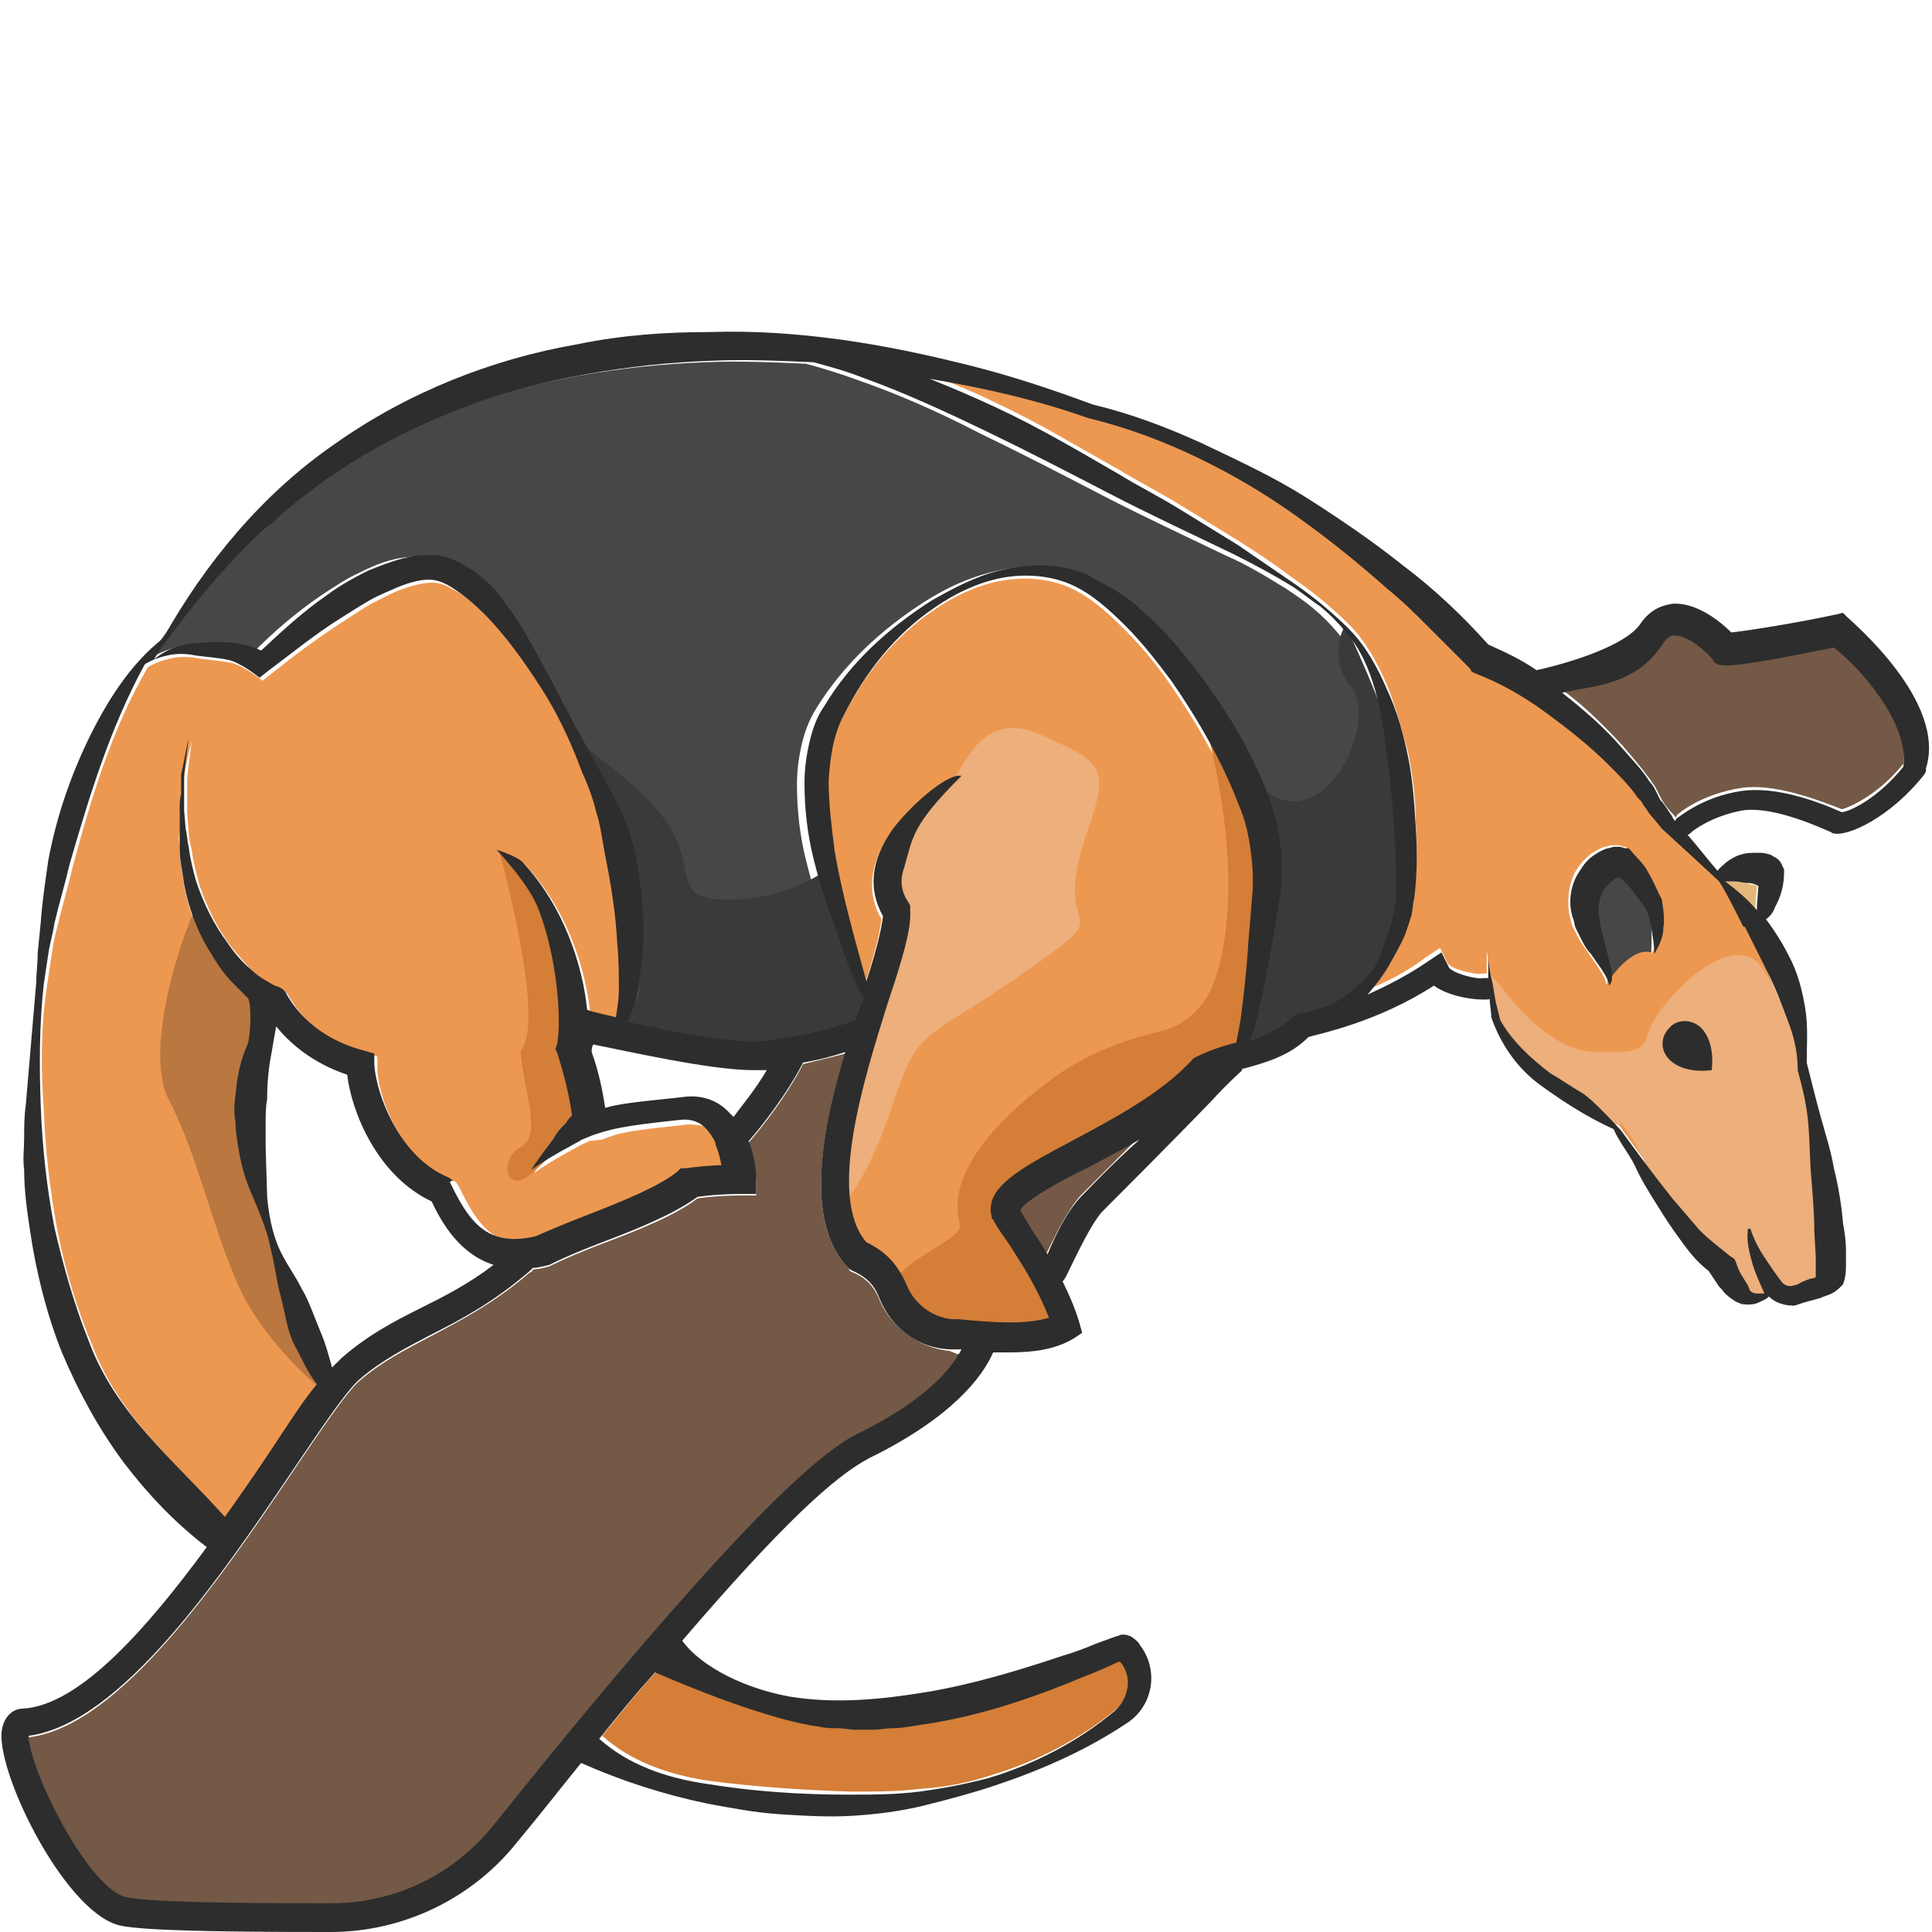 <?xml version="1.0" encoding="utf-8"?>
<!-- Generator: Adobe Illustrator 23.0.0, SVG Export Plug-In . SVG Version: 6.00 Build 0)  -->
<svg version="1.1" id="Layer_1" xmlns="http://www.w3.org/2000/svg" xmlns:xlink="http://www.w3.org/1999/xlink" x="0px" y="0px"
	 viewBox="0 0 128 128" 
width="128" height="128"
style="enable-background:new 0 0 128 128;" xml:space="preserve">
<style type="text/css">
	.st0{fill:#735946;}
	.st1{fill:#ED9851;}
	.st2{fill:#D47E37;}
	.st3{fill:#EDAF7B;}
	.st4{fill:#BA7740;}
	.st5{fill:#474747;}
	.st6{fill:#3A3A3A;}
	.st7{fill:#E5B77A;}
	.st8{fill:#2D2D2D;}
</style>
<g>
	<path class="st0" d="M62.9,89.5c-2-0.2-3.8-1.5-4.6-3.3c-0.3-0.8-0.8-1.5-1.8-1.9l-0.2-0.1L56.2,84c-2.9-3-1.8-8.9-0.2-14.2
		c-0.7,0.2-1.6,0.4-2.8,0.7c0,0,0,0,0,0c-1,2-2.8,4.3-3.6,5.2c0.4,1.3,0.5,2.4,0.5,2.5l0,1l-1,0c0,0-1.6,0-2.9,0.2
		c-1.4,1.1-3.9,2.1-6.3,3c-1.3,0.5-2.5,1-3.3,1.4l-0.2,0.1c-0.4,0.1-0.7,0.2-1.1,0.2c0,0.1-0.1,0.2-0.2,0.2c-2.3,2-4.6,3.2-6.5,4.2
		c-1.7,0.9-3.3,1.7-4.8,3c-0.9,0.8-2.5,3.2-4.4,6c-4.8,7.1-11.5,16.9-17.5,17.6c0,1,1,3.9,2.9,7c1.6,2.6,2.9,3.6,3.6,3.7
		c1.5,0.2,6.3,0.4,13.5,0.4c4.3,0,8.3-1.9,10.9-5.3c8.3-10.5,19.3-23.6,24-25.8c4.3-2.1,6.2-4.2,7-5.4c-0.1,0-0.3,0-0.4,0L62.9,89.5
		z"/>
	<path class="st0" d="M67.5,80.2c0.3,0.5,0.6,1,0.9,1.5c0.3,0.4,0.6,0.9,0.9,1.4c0.6-1.2,1.4-2.9,2.3-3.9c0.5-0.5,2-2,3.7-3.7
		c-1.2,0.7-2.4,1.3-3.5,1.9C70.2,78.2,67.7,79.6,67.5,80.2z"/>
	<path class="st1" d="M82.9,59.1c0-0.4,0-0.8,0-1.1c0-1.5-0.3-3-0.9-4.4c-1.1-2.9-2.7-5.7-4.5-8.3c-0.9-1.3-1.9-2.5-3-3.6
		c-1.1-1.1-2.3-2.2-3.7-2.8c-1.4-0.6-3-0.7-4.6-0.4c-1.5,0.3-3,1-4.3,1.9c-2.7,1.8-4.7,4.4-6.1,7.2c-0.7,1.3-0.9,2.8-1,4.3
		c0,1.5,0.1,3.1,0.4,4.7c0.5,2.9,1.2,5.7,2.1,8.6c0.6-1.8,1-3.4,1.1-4.3c-1-1.7-0.8-3.7,0.6-5.7c0.9-1.4,3.5-3.8,4.6-3.6
		c-3.2,3.3-3.1,4-3.8,6.1c-0.3,0.9-0.2,1.6,0.3,2.3l0.1,0.2l0,0.3c0,1.3-0.6,3.4-1.5,6.2c-1.6,5.1-4.1,12.8-1.4,15.8
		c1.6,0.8,2.3,1.9,2.7,2.9c0.5,1.2,1.7,2.1,3,2.2l0.4,0c2.1,0.2,4.4,0.4,6-0.1c-0.7-2-1.7-3.5-2.6-4.8c-0.4-0.6-0.7-1.1-1.1-1.7
		l-0.1-0.1l0-0.1c-0.5-2,2-3.2,5.3-5c2.7-1.4,6-3.2,8-5.4l0.1-0.1l0.2-0.1c0.8-0.4,1.7-0.6,2.5-0.9c0,0,0.1,0,0.1,0
		c0.1-0.5,0.2-1.1,0.3-1.6c0.2-1.6,0.3-3.2,0.5-4.8l0.2-2.4L82.9,59.1z"/>
	<path class="st1" d="M17.8,96.4c1.5-2.1,2.2-3.4,3.2-4.6c-0.6-0.7-1.1-1.8-1.5-2.6c-0.6-1-0.6-2.1-0.9-3.2
		c-0.3-1.1-0.4-2.2-0.7-3.3c-0.3-1.1-0.7-2.1-1.1-3.2c-0.4-1-0.8-2.1-1-3.3c-0.1-0.6-0.2-1.2-0.2-1.8c0-0.6,0-1.2,0-1.7
		c0.1-1.2,0.4-2.3,0.8-3.4c0.2-0.5,0.4-2.8,0-3.1c-0.3-0.3-0.6-0.6-0.9-0.9c-0.6-0.6-1.1-1.3-1.5-2c-0.9-1.4-1.5-3-1.8-4.6
		c-0.1-0.8-0.3-1.6-0.3-2.4c0-0.4-0.1-0.8,0-1.2l0-1.2c0-0.4,0.1-0.8,0.1-1.2l0.2-1.2c0.1-0.8,0.3-1.6,0.5-2.4
		c-0.1,0.8-0.2,1.6-0.3,2.4l0,1.2c0,0.4,0,0.8,0,1.2l0.1,1.2c0,0.4,0.1,0.8,0.2,1.2c0.1,0.8,0.3,1.5,0.5,2.3
		c0.5,1.5,1.2,2.9,2.1,4.1c0.5,0.6,1,1.2,1.5,1.7c0.3,0.2,0.6,0.5,0.9,0.7c0.2,0.2,0.5,0.3,0.7,0.4c0.3,0,0.6,0.2,0.8,0.6
		c0.1,0.1,1.3,2.7,5.1,3.7l0.7,0.2l0,0.7c0,2,1.6,6.2,4.9,7.5l0.3,0.1l0.2,0.3c1.2,2.5,2.4,4.4,5.7,3.6c0.9-0.5,2.1-0.9,3.4-1.4
		c2.2-0.9,4.8-1.9,6-2.9l0.2-0.2l0.3,0c0.8-0.1,1.7-0.2,2.4-0.2c-0.1-0.4-0.2-0.9-0.4-1.4c0,0,0,0,0-0.1c-0.2-0.4-0.4-0.7-0.7-1
		c-0.4-0.4-1-0.5-1.7-0.5c-3.8,0.4-4.5,0.5-5.7,1l0,0c0,0,0,0,0,0L39,75.6c-0.1,0.1-0.2,0.1-0.4,0.2c-0.4,0.2-0.7,0.4-1.1,0.6
		c-0.7,0.4-1.4,0.8-2.1,1.3c0.4-0.7,0.9-1.4,1.5-2.1c0.3-0.3,0.5-0.7,0.8-1c0.1-0.2,0.3-0.3,0.4-0.5c0,0,0,0,0,0
		c-0.2-1.5-0.4-2.6-1-4.2l-0.1-0.2l0.1-0.3c0.3-1.3,0.1-5.5-1.2-8.9c-0.7-1.7-2.8-4-2.8-4s1.3,0.4,1.7,0.8c2.8,3,4,6.9,4.3,9.8
		c0.5,0.1,1.2,0.3,1.9,0.5c0.1-0.6,0.2-1.2,0.2-1.8c0-1,0-2-0.1-3c-0.1-2-0.4-4-0.8-5.9c-0.2-1-0.4-1.9-0.6-2.9
		c-0.2-0.9-0.6-1.9-1-2.8c-0.7-1.9-1.6-3.7-2.7-5.5c-1.1-1.7-2.3-3.4-3.7-4.8c-0.7-0.7-1.4-1.4-2.2-1.8c-0.8-0.5-1.4-0.6-2.3-0.4
		c-0.9,0.2-1.7,0.5-2.6,1c-0.9,0.4-1.7,1-2.5,1.5c-1.7,1.1-3.3,2.3-4.8,3.5l-0.5,0.4l-0.4-0.3c-0.4-0.3-0.9-0.6-1.4-0.8
		c-0.5-0.2-2.1-0.3-2.6-0.4c-0.5-0.1-1.1-0.1-1.6,0c-0.5,0.1-1.1,0.3-1.6,0.6c0,0,0,0,0,0c-2.4,4.1-3.8,8.8-5,13.3
		c-0.3,1.3-0.7,2.6-1,3.9c-0.2,0.7-0.3,1.3-0.4,2c-0.1,0.7-0.2,1.3-0.3,2c-0.4,2.7-0.4,5.4-0.2,8.1c0.1,2.7,0.4,5.3,0.9,8
		c0.5,2.6,1.3,5.2,2.3,7.6c1.8,4.8,5.5,7.7,9,11.7C16.4,98.6,16.6,98.2,17.8,96.4z"/>
	<path class="st2" d="M79.6,47c2.8,10.1,1.7,16,0.7,18.4c-0.6,1.4-1.8,2.5-3.3,2.9c-2.2,0.5-4.8,1.4-6.9,2.9c-3,2.1-7.6,6.2-6.5,9.9
		c0.4,1.1-5.3,2.8-4.1,4.5c1.2,1.7,1.8,2.9,5.1,3.2c3.4,0.3,6.5-0.8,6.2-0.9c-0.3-0.1-2.3-6.2-4.1-7.6c0.5-1.4,0.2-1.7,3.2-2.8
		s9.2-4.7,10.4-5.8c1.2-1.1,2.7-2.4,2.4-2.4s0.8-6.5,0.9-7.1C84,50.7,79.6,47,79.6,47z"/>
	<path class="st3" d="M63.1,51.7c0.6-0.4,1.8-4.9,5.9-3c4,1.8,4.6,2,3,6.5c-2.6,7.5,2.7,4.5-4.1,9.2c-6.8,4.8-7,3.4-8.8,8.9
		c-1.8,5.5-3.8,7.2-3.7,6.7c0.1-0.5,0.6-7.7,1.5-9.9c0.9-2.2,3-6.9,2.7-8.5s-2.2-2.2-0.9-3.9c1.2-1.7,2.5-4.3,3.1-4.6
		C62.2,52.8,63.1,51.7,63.1,51.7z"/>
	<path class="st4" d="M13,60.2c-0.4,0.3-3.7,9.1-1.8,12.7c1.9,3.6,3,8.9,4.7,12.5c1.7,3.6,5.1,6.4,5.1,6.4s-0.3-3-1.7-6.4
		s-2.7-6.4-2.6-9c0.2-2.6,0.7-9.7,0.7-10C17.5,65.9,13,60.2,13,60.2z"/>
	<path class="st2" d="M39.9,115c1.9,1.7,4.4,2.6,7.2,3c3.1,0.4,6.2,0.6,9.3,0.7c1.6,0,3.1,0,4.7-0.2c1.6-0.1,3.1-0.4,4.6-0.9
		c3-0.9,5.9-2.4,8.3-4.4c0.5-0.4,0.8-1,0.9-1.6c0.1-0.6-0.1-1.2-0.5-1.7c0,0,0,0,0,0l-0.1,0l-1.1,0.5c-0.7,0.3-1.5,0.6-2.2,0.9
		c-3,1.2-6.1,2.2-9.3,2.7c-0.8,0.1-1.6,0.2-2.4,0.3c-0.4,0-0.8,0.1-1.2,0.1l-1.2,0c-0.4,0-0.8,0-1.2-0.1c-0.4,0-0.8,0-1.2-0.1
		c-0.8-0.1-1.6-0.3-2.4-0.5c-2.9-0.7-5.7-1.9-8.4-3.2C42,112.4,41.6,112.9,39.9,115z"/>
	<path class="st2" d="M33.1,56.5c0,0,3.1,11.1,1.4,13.1c0.1,2.5,1.5,5.6,0,6.4s-1,3.4,0.9,1.6c1.9-1.8,3.2-3.1,4.3-3.2
		c1.1-0.1-2.1-1.2-2.1-3.6s2.2-4.4,0.4-7c-1.8-2.6-1.6-3.9-2.7-5.1S33.1,56.5,33.1,56.5z"/>
	<path class="st0" d="M121.5,42.7c-7.4,1.5-7.6,1.3-8,0.9l0-0.1c-1.2-1.2-2.1-1.6-2.6-1.6c-0.2,0-0.4,0.1-0.7,0.5
		c-1.5,2.4-3.9,2.8-5.8,3.1c-0.3,0.1-0.6,0.1-0.9,0.2c1.5,1.1,2.8,2.4,4,3.7c0.6,0.7,1.2,1.4,1.8,2.2c0.1,0.2,0.3,0.4,0.4,0.6
		c0.1,0.2,0.2,0.4,0.3,0.6c0.2,0.4,0.5,0.8,0.8,1.1c0.1,0.1,0.2,0.2,0.2,0.3c0-0.1,0.1-0.1,0.1-0.2c0.1-0.1,1.6-1.4,4.3-1.8
		c2.1-0.3,4.8,0.7,6.6,1.4c0,0,0.1,0,0.1,0c0.6-0.2,2.4-1,4-3C126.5,47.9,123.2,44.2,121.5,42.7z"/>
	<path class="st1" d="M110.1,54.5c-0.3-0.4-0.6-0.7-0.9-1.1c-0.1-0.2-0.3-0.4-0.4-0.6c-0.1-0.2-0.2-0.4-0.4-0.5
		c-0.6-0.7-1.2-1.4-1.8-2c-1.3-1.3-2.7-2.4-4.2-3.5c-1.5-1-3-2-4.7-2.6l-0.2-0.1L97.4,44c-0.9-0.9-1.8-1.8-2.7-2.7
		c-0.9-0.9-1.9-1.7-2.8-2.6c-1.9-1.7-3.9-3.3-6-4.8c-2.1-1.5-4.3-2.8-6.6-3.9c-2.3-1.1-4.7-2-7.2-2.6l0,0l0,0
		c-3.4-1.2-6.9-2-10.5-2.6c1.5,0.6,3,1.2,4.4,1.9c2.8,1.3,5.4,2.9,8.1,4.4c1.3,0.8,2.7,1.5,4,2.3c1.3,0.8,2.6,1.6,3.9,2.4
		c1.3,0.8,2.6,1.7,3.8,2.6c1.3,0.9,2.5,1.9,3.6,3c1.1,1.1,1.9,2.6,2.5,4c0.6,1.5,1,3,1.4,4.5c0.3,1.5,0.5,3.1,0.5,4.6
		c0.1,1.6,0.1,3.1-0.1,4.7c0,0.4-0.1,0.8-0.2,1.2c0,0.2-0.1,0.4-0.2,0.6L93,61.6c-0.3,0.7-0.6,1.5-1.1,2.1c-0.4,0.7-0.9,1.3-1.4,1.9
		c1.3-0.5,2.7-1.2,4-2.2l0.9-0.6l0.5,1c0.2,0.4,1.8,0.8,2.3,0.7c0.1,0,0.2,0,0.3,0c0-0.5,0-1,0-1.5c0.1,0.5,0.1,1,0.2,1.5
		c0.1,0.3,0.2,1.1,0.3,1.6c0.1,0.4,0.2,0.8,0.3,1.2c0.8,1.4,2,2.6,3.3,3.5c0.7,0.5,1.3,0.9,2.1,1.3c0.7,0.4,2.6,2.5,2.6,2.5
		c1.1,1.5,2.2,3.1,3.4,4.5c0.6,0.7,1.2,1.4,1.8,2.1c0.6,0.7,1.4,1.2,2,1.7l0.3,0.2l0.1,0.2c0.1,0.3,0.3,0.6,0.4,0.9l0.3,0.5
		c0.1,0.2,0.2,0.4,0.2,0.4c0.1,0.2,0.2,0.3,0.5,0.3c0.2,0,0.3,0,0.5,0c-0.3-0.7-0.6-1.3-0.8-2c-0.2-0.7-0.3-1.4-0.3-2.2
		c0-0.1,0.1-0.1,0.1-0.1c0,0,0.1,0,0.1,0.1c0.2,0.7,0.6,1.3,0.9,1.8c0.4,0.6,0.8,1.1,1.2,1.7c0.1,0.1,0.3,0.2,0.4,0.2
		c0.1,0,0.1,0,0.2,0l0.4-0.1c0.3-0.1,0.6-0.2,0.9-0.4c0.1,0,0.2-0.1,0.3-0.1c0-0.1,0-0.3,0-0.4c0-0.3,0-0.6,0-0.9l-0.1-1.8
		c0-1.2-0.1-2.4-0.2-3.5c-0.1-1.2-0.1-2.4-0.2-3.6c-0.1-1.2-0.3-2.4-0.7-3.5l0,0l0-0.1c0-1.1-0.3-2.2-0.7-3.3c-0.4-1-0.9-2-1.3-3.1
		c-0.5-1-1-2-1.5-3c0,0,0,0-0.1,0c0,0,0,0,0,0c-0.5-1-1.5-2.9-1.7-3.1C112.5,57.1,111.2,55.9,110.1,54.5z M110,61.5
		c-0.1,0.6-0.3,1.2-0.6,1.7c0-0.6,0-1.2-0.2-1.7c-0.1-0.5-0.3-1-0.5-1.5c-0.2-0.4-0.5-0.9-0.9-1.2c-0.2-0.2-0.4-0.4-0.5-0.5L107,58
		c-0.1,0-0.2,0.1-0.3,0.2c-0.2,0.2-0.4,0.3-0.6,0.6c-0.3,0.5-0.4,1.1-0.4,1.7c0,0.2,0,0.3,0.1,0.5c0,0.2,0.1,0.4,0.1,0.6
		c0.1,0.4,0.2,0.7,0.3,1.1c0.1,0.4,0.2,0.8,0.3,1.2c0,0.2,0.1,0.4,0.1,0.7c0,0.2,0,0.5-0.2,0.6c0-0.2-0.1-0.4-0.2-0.6
		c-0.1-0.2-0.2-0.3-0.3-0.5c-0.2-0.3-0.5-0.7-0.7-1c-0.2-0.3-0.5-0.7-0.7-1.1c-0.1-0.2-0.2-0.4-0.3-0.6c-0.1-0.2-0.1-0.4-0.2-0.7
		c-0.2-0.9-0.1-2.1,0.4-3c0.3-0.5,0.7-0.9,1.1-1.2c0.2-0.1,0.5-0.3,0.8-0.4c0.2,0,0.3-0.1,0.5-0.1c0.1,0,0.2,0,0.3,0
		c0.1,0,0.3,0,0.4,0.1l0.2,0l0.1,0.1c0.5,0.4,0.9,0.9,1.2,1.5c0.4,0.5,0.6,1.2,0.8,1.8C110.1,60.2,110.1,60.9,110,61.5z M113.3,70.8
		c0,0-1.8,0.3-2.8-0.7c-0.6-0.6-0.6-1.5,0-2.1c0.6-0.6,1.5-0.6,2.1,0C113.7,69,113.3,70.8,113.3,70.8z"/>
	<path class="st5" d="M91,63.3c0.3-0.7,0.5-1.4,0.7-2.1l0.1-0.5c0-0.2,0.1-0.3,0.1-0.5c0-0.3,0.1-0.7,0.1-1.1c0.1-3-0.2-6-0.6-8.9
		c-0.2-1.5-0.4-3-0.8-4.4c-0.4-1.4-1-2.8-2-3.9c-0.5-0.6-1-1.1-1.6-1.6c-0.6-0.5-1.2-0.9-1.8-1.3c-1.3-0.8-2.6-1.6-4-2.2
		c-2.7-1.3-5.5-2.6-8.2-4c-2.7-1.4-5.4-2.8-8.1-4.1c-2.7-1.4-5.4-2.6-8.3-3.6c-1.1-0.4-2.1-0.7-3.2-1c-2.2-0.1-4.4-0.2-6.7-0.1
		c-2.8,0.1-5.6,0.4-8.4,0.9c-2.7,0.5-5.5,1.2-8.1,2.2c-2.6,1-5.1,2.2-7.5,3.7l-1.8,1.2l-1.7,1.3c-0.6,0.4-1.1,0.9-1.6,1.4
		c-0.5,0.5-1.1,0.9-1.6,1.4c-2.1,1.9-3.8,4.2-5.5,6.5l0,0c0,0,0,0,0,0c0,0,0,0,0,0c-0.3,0.4-0.5,0.8-0.8,1.2c0.8-0.6,1.9-1,3-1.1
		c0.6,0,2.3,0,2.9,0.1c0.4,0.1,0.8,0.3,1.2,0.4c1.4-1.4,2.8-2.6,4.4-3.7c0.9-0.6,1.8-1.2,2.7-1.6c1-0.5,2-0.9,3.2-1
		c0.6-0.1,1.2-0.1,1.9,0.1c0.6,0.2,1.2,0.5,1.7,0.8c0.9,0.7,1.7,1.5,2.3,2.3c1.3,1.7,2.2,3.6,3.2,5.4c1,1.8,1.9,3.6,2.9,5.4
		c0.5,0.9,1,1.7,1.5,2.8c0.4,1,0.8,2,1,3c0.4,2.1,0.6,4.2,0.5,6.2c0,1-0.1,2.1-0.4,3.1c-0.1,0.5-0.3,1-0.5,1.5
		c0,0.1-0.1,0.2-0.1,0.3c3,0.7,7,1.5,8.7,1.3c2.8-0.3,4.8-0.9,5.8-1.2c0.2-0.1,0.4-0.1,0.6-0.2c0.2-0.7,0.3-0.9,0.5-1.5c0,0,0,0,0,0
		c-0.7-1.3-1.2-3.1-1.8-4.5c-0.6-1.5-1.1-3.1-1.5-4.7c-0.4-1.6-0.6-3.3-0.6-5c0-0.9,0.1-1.7,0.3-2.6c0.2-0.9,0.5-1.7,1-2.5
		c1.8-2.9,4.3-5.2,7.1-7c1.4-0.9,2.9-1.6,4.5-2c1.6-0.4,3.4-0.5,5.1,0l0.3,0.1l0.3,0.1l0.6,0.3c0.4,0.2,0.8,0.4,1.1,0.6
		c0.7,0.5,1.4,1,2,1.5c1.3,1.1,2.4,2.4,3.4,3.7c2,2.6,3.8,5.5,5,8.7c0.6,1.6,0.9,3.4,0.8,5.2c0,0.4-0.1,0.9-0.1,1.3l-0.2,1.2
		l-0.4,2.4c-0.3,1.6-0.5,3.2-1,4.8c-0.1,0.4-0.2,0.8-0.4,1.2c1-0.3,2-0.7,2.8-1.6c0.2-0.2,0.4-0.3,0.7-0.3c0.2,0,0.6-0.1,1.2-0.3
		c1.3-0.4,2.4-1.3,3-2.4C90.7,64,90.9,63.6,91,63.3z"/>
	<path class="st5" d="M106.5,65.1c0,0,1.5-2.4,2.9-2c0-0.9,0.4-4.3-2.1-5.8c-1.4,0.1-2.3,1.2-2.2,2.2s0.7,3.9,1.1,4.2
		S106.5,65.1,106.5,65.1z"/>
	<path class="st6" d="M80.8,47.9c0.4,0.1,2,5.3,5,5.2c3-0.1,5.3-5.6,3.7-7.6s-0.4-4.3-0.3-4s3.4,7.1,3.5,9.8c0.1,2.8,0.6,8.1,0,9.7
		s-2.8,5.5-3.1,5.6S82,70.1,82,70.1s1.8-6.6,1.7-8.7c-0.1-2,0.4-6.5-0.4-8.1C82.5,51.7,80.8,47.9,80.8,47.9z"/>
	<path class="st6" d="M38.3,49c0.1,0.4,4.8,3.3,6.3,6.2c1.5,2.8-0.1,4.5,3.9,4.4c3.9-0.1,6.3-2,6.3-2s2.9,9.1,3,9.3
		s-1.1,2.1-1.3,2.1c-0.3,0-13.5,0.6-14.8-0.1c-1.3-0.6,0.5-2.2,0.6-3c0.1-0.8,0.3-4.7-0.5-7s-2.5-7.9-2.7-8.4
		C38.6,50,38.3,49,38.3,49z"/>
	<path class="st3" d="M98.7,64.6c0.6,0.2,3.2,5,7.1,5.1s2.8-0.5,3.9-2.3c1.1-1.8,5.5-6.3,7.3-2.9c1.9,3.4,2.7,6.1,2.9,8
		s2.1,12.2,1.6,12.5c-0.4,0.3-2.7,1.3-3.5,0.8c-0.8-0.4-1,0-1.2,0.1c-0.2,0.1-1.3,0.7-1.5,0.5c-0.1-0.2-1.6-2.2-1.8-2.9
		c-0.2-0.7-3.3-3.8-4.3-6c-1-2.2-1.5-2.7-1.7-3c-0.1-0.3-0.1,0.9-3.9-2c-3.9-2.9-4.4-3.7-4.5-4.7S98.7,64.6,98.7,64.6z"/>
	<path class="st7" d="M116.3,60.3c0-0.1,0-0.2,0-0.3l0.1-1.3c-0.2-0.1-0.5-0.1-0.7-0.2c-0.3,0-0.6-0.1-0.9-0.1c-0.2,0-0.5,0-0.7,0
		c0,0,0,0,0,0C114.9,59,115.6,59.6,116.3,60.3z"/>
	<path class="st8" d="M110.6,68.1c-0.6,0.6-0.6,1.5,0,2.1c1,1,2.8,0.7,2.8,0.7s0.3-1.8-0.7-2.8C112.1,67.5,111.1,67.5,110.6,68.1z"
		/>
	<path class="st8" d="M109.2,57.8c-0.3-0.6-0.8-1-1.2-1.5l-0.1-0.1l-0.2,0c-0.1,0-0.3-0.1-0.4-0.1c-0.1,0-0.2,0-0.3,0
		c-0.2,0-0.3,0.1-0.5,0.1c-0.3,0.1-0.5,0.2-0.8,0.4c-0.5,0.3-0.8,0.7-1.1,1.2c-0.6,0.9-0.7,2.1-0.4,3c0.1,0.2,0.1,0.5,0.2,0.7
		c0.1,0.2,0.2,0.4,0.3,0.6c0.2,0.4,0.4,0.8,0.7,1.1c0.2,0.3,0.5,0.7,0.7,1c0.1,0.2,0.2,0.3,0.3,0.5c0.1,0.2,0.2,0.4,0.2,0.6
		c0.2-0.2,0.2-0.4,0.2-0.6c0-0.2,0-0.4-0.1-0.7c-0.1-0.4-0.2-0.8-0.3-1.2c-0.1-0.4-0.2-0.8-0.3-1.1c0-0.2-0.1-0.4-0.1-0.6
		c0-0.2,0-0.3-0.1-0.5c0-0.7,0.1-1.3,0.4-1.7c0.1-0.2,0.4-0.4,0.6-0.6c0.1-0.1,0.2-0.1,0.3-0.2l0.3,0.2c0.2,0.2,0.4,0.4,0.5,0.5
		c0.3,0.4,0.6,0.8,0.9,1.2c0.3,0.4,0.4,0.9,0.5,1.5c0.1,0.5,0.2,1.1,0.2,1.7c0.3-0.5,0.6-1.1,0.6-1.7c0.1-0.6,0-1.3-0.1-1.9
		C109.8,59,109.5,58.3,109.2,57.8z"/>
	<path class="st8" d="M122.4,40.9l-0.3-0.3l-0.4,0.1c-2.8,0.6-6,1.1-7,1.2c-1-1-2.5-2-3.9-1.9c-0.6,0.1-1.4,0.3-2.1,1.3
		c-1.1,1.7-5.9,2.9-6.9,3.1c-1-0.7-2.1-1.2-3.2-1.7c-1.7-1.9-3.6-3.7-5.6-5.2c-2-1.6-4.2-3.1-6.4-4.5c-2.2-1.4-4.6-2.5-6.9-3.6
		c-2.4-1.1-4.8-2-7.3-2.6c-2.7-1-5.4-1.9-8.2-2.6c-2.8-0.7-5.6-1.3-8.5-1.7c-2.9-0.4-5.8-0.6-8.7-0.5c-2.9,0-5.8,0.2-8.7,0.8
		c-2.9,0.5-5.7,1.3-8.4,2.4c-2.7,1.1-5.3,2.5-7.7,4.2c-4.8,3.3-8.6,7.9-11.4,12.9c0,0,0,0,0,0l0,0C8.6,44,7,46.6,5.8,49.1
		c-1.2,2.5-2.1,5.2-2.6,7.9c-0.2,1.4-0.4,2.7-0.5,4.1l-0.2,2c0,0.7-0.1,1.4-0.1,2l-0.7,8.2c-0.1,0.7-0.1,1.4-0.1,2.1
		c0,0.7-0.1,1.4,0,2.1c0,1.4,0.2,2.8,0.4,4.1c0.4,2.7,1.1,5.5,2.1,8c1.1,2.6,2.4,5,4.1,7.3c1.6,2.1,3.4,4,5.5,5.6
		c-3.9,5.3-8.4,10.5-12.2,10.7c-0.6,0-1.3,0.5-1.4,1.6c-0.2,3,4.4,12.2,8,12.8c1.6,0.3,6.2,0.4,13.5,0.4h0.3c4.8,0,9.4-2.2,12.4-6
		c1.5-1.8,2.9-3.6,4.2-5.2c2.7,1.2,5.5,2.1,8.4,2.7c1.6,0.3,3.2,0.6,4.8,0.7c1.6,0.1,3.2,0.2,4.8,0.1c1.6-0.1,3.2-0.3,4.8-0.7
		c1.6-0.4,3.1-0.8,4.6-1.3c3-1,6-2.3,8.7-4.1c0.8-0.5,1.4-1.3,1.6-2.3c0.2-0.9,0-2-0.6-2.8c-0.1-0.1-0.1-0.2-0.2-0.3
		c-0.1-0.1-0.2-0.2-0.5-0.4c-0.1,0-0.2-0.1-0.4-0.1c-0.1,0-0.1,0-0.2,0c-0.1,0-0.2,0.1-0.3,0.1l-0.3,0.1l-1.1,0.4
		c-0.7,0.3-1.5,0.6-2.2,0.8c-3,1-6,1.9-9,2.4c-3,0.5-6.1,0.8-9.1,0.3c-2.8-0.5-5.8-1.9-7.1-3.7c6.6-7.7,10.1-10.9,12.4-12.1
		c5.5-2.7,7.5-5.4,8.2-7c0.4,0,0.7,0,1.1,0c1.6,0,3-0.2,4.2-0.9l0.6-0.4l-0.2-0.7c-0.3-1-0.7-1.9-1.1-2.7c0.2-0.2,0.3-0.5,0.6-1.1
		c0.5-1,1.3-2.7,2-3.5c0.9-0.9,4.9-4.9,7.3-7.4c1-1.1,1.8-1.8,1.9-1.9c0.1-0.1,0.1-0.1,0.1-0.2c0,0,0,0,0.1,0c1.4-0.4,3-0.8,4.3-2.1
		c0.7-0.2,4.6-1,8.3-3.4c1.1,0.8,3,1,3.7,0.9c0,0.4,0.1,0.8,0.1,1.2l0,0l0,0c0.6,1.7,1.6,3.2,3,4.3c2.4,1.8,4.2,2.7,5.1,3.1
		c0.4,0.9,1,1.6,1.4,2.4c0.4,0.9,0.9,1.7,1.4,2.5c0.5,0.8,1,1.6,1.6,2.4c0.5,0.7,1.1,1.5,1.9,2.1c0.2,0.3,0.4,0.6,0.6,0.9
		c0.1,0.2,0.3,0.3,0.4,0.5c0.2,0.2,0.3,0.3,0.6,0.5c0.5,0.4,1.3,0.4,1.7,0.2c0.2-0.1,0.5-0.2,0.7-0.4c0.2,0.2,0.5,0.4,0.9,0.5
		c0.3,0.1,0.6,0.1,0.8,0.1l0.3-0.1l0.3-0.1c0.4-0.1,0.7-0.2,1.1-0.3c0.4-0.2,0.8-0.2,1.3-0.7l0.2-0.2l0.1-0.3
		c0.1-0.4,0.1-0.7,0.1-1.1c0-0.3,0-0.6,0-0.9c0-0.6-0.1-1.2-0.2-1.8c-0.1-1.2-0.3-2.4-0.6-3.6c-0.2-1.2-0.6-2.4-0.9-3.5
		c-0.3-1.1-0.6-2.3-0.9-3.5c0-1.2,0.1-2.4-0.1-3.6c-0.2-1.2-0.5-2.4-1.1-3.5c-0.4-0.8-0.9-1.6-1.5-2.4c0.3-0.2,0.5-0.5,0.6-0.8
		c0.4-0.7,0.6-1.5,0.6-2.3l0-0.2l-0.1-0.2c-0.1-0.3-0.3-0.5-0.5-0.6c-0.2-0.1-0.3-0.2-0.4-0.2c-0.3-0.1-0.5-0.1-0.7-0.1
		c-0.4,0-0.8,0-1.1,0.1c-0.4,0.1-0.7,0.3-1,0.5c-0.2,0.2-0.5,0.4-0.6,0.6c-0.7-0.8-1.3-1.6-2-2.4c0.1,0,0.2-0.1,0.3-0.2
		c0,0,1.2-1,3.3-1.4c1.2-0.2,3.1,0.2,5.6,1.3c0.2,0.1,0.3,0.1,0.4,0.2c1,0.3,3.9-1.1,6.1-3.9l0.1-0.2l0-0.2
		C129,46.5,122.7,41.2,122.4,40.9z M5.9,88.9c-1-2.5-1.7-5-2.3-7.6c-0.5-2.6-0.8-5.3-0.9-8c-0.1-2.7-0.1-5.4,0.2-8.1
		c0.1-0.7,0.2-1.3,0.3-2c0.1-0.7,0.3-1.3,0.4-2c0.3-1.3,0.7-2.6,1-3.9c1.3-4.5,2.7-9.1,5-13.3c0,0,0,0,0,0c0.5-0.3,1.1-0.5,1.6-0.6
		c0.5-0.1,1.1-0.1,1.6,0c0.5,0.1,2.1,0.2,2.6,0.4c0.5,0.2,1,0.5,1.4,0.8l0.4,0.3l0.5-0.4c1.6-1.2,3.2-2.5,4.8-3.5
		c0.8-0.5,1.7-1.1,2.5-1.5c0.9-0.4,1.7-0.8,2.6-1c0.9-0.2,1.5-0.1,2.3,0.4c0.8,0.5,1.5,1.1,2.2,1.8c1.4,1.4,2.6,3.1,3.7,4.8
		c1.1,1.7,2,3.6,2.7,5.5c0.4,0.9,0.8,1.9,1,2.8c0.3,0.9,0.4,1.9,0.6,2.9c0.4,2,0.7,3.9,0.8,5.9c0.1,1,0.1,2,0.1,3
		c0,0.6-0.1,1.2-0.2,1.8c-0.7-0.2-1.4-0.3-1.9-0.5c-0.3-2.9-1.5-6.8-4.3-9.8c-0.4-0.4-1.7-0.8-1.7-0.8s2.2,2.3,2.8,4
		c1.3,3.4,1.5,7.6,1.2,8.9l-0.1,0.3l0.1,0.2c0.5,1.6,0.8,2.8,1,4.2c0,0,0,0,0,0c-0.2,0.2-0.3,0.3-0.4,0.5c-0.3,0.3-0.6,0.6-0.8,1
		c-0.5,0.7-1,1.3-1.5,2.1c0.7-0.5,1.4-0.9,2.1-1.3c0.4-0.2,0.7-0.4,1.1-0.6c0.1-0.1,0.2-0.1,0.4-0.2l0.5-0.2c0,0,0,0,0,0l0,0
		c1.2-0.4,1.9-0.6,5.7-1c0.7-0.1,1.3,0.1,1.7,0.5c0.3,0.3,0.5,0.6,0.7,1c0,0,0,0,0,0.1c0.2,0.5,0.3,0.9,0.4,1.4
		c-0.7,0-1.6,0.1-2.4,0.2l-0.3,0l-0.2,0.2c-1.2,1-3.7,2-6,2.9c-1.3,0.5-2.5,1-3.4,1.4c-3.3,0.8-4.5-1.1-5.7-3.6L30,78.2L29.7,78
		c-3.2-1.3-4.8-5.5-4.9-7.5l0-0.7l-0.7-0.2c-3.8-1-5-3.6-5.1-3.7c-0.1-0.3-0.4-0.5-0.8-0.6c-0.2-0.1-0.5-0.3-0.7-0.4
		c-0.3-0.2-0.6-0.4-0.9-0.7c-0.6-0.5-1.1-1.1-1.5-1.7c-0.9-1.2-1.6-2.6-2.1-4.1c-0.2-0.7-0.4-1.5-0.5-2.3c-0.1-0.4-0.1-0.8-0.2-1.2
		l-0.1-1.2c0-0.4,0-0.8,0-1.2l0-1.2c0.1-0.8,0.2-1.6,0.3-2.4c-0.2,0.8-0.3,1.6-0.5,2.4L12,52.6c-0.1,0.4-0.1,0.8-0.1,1.2l0,1.2
		c0,0.4,0,0.8,0,1.2c0,0.8,0.2,1.6,0.3,2.4c0.3,1.6,0.9,3.2,1.8,4.6c0.4,0.7,0.9,1.4,1.5,2c0.3,0.3,0.6,0.6,0.9,0.9
		c0.3,0.3,0.2,2.6,0,3.1c-0.5,1.1-0.7,2.2-0.8,3.4c-0.1,0.6-0.1,1.2,0,1.7c0,0.6,0.1,1.2,0.2,1.8c0.2,1.2,0.5,2.2,1,3.3
		c0.4,1,0.9,2.1,1.1,3.2c0.3,1.1,0.4,2.2,0.7,3.3c0.3,1.1,0.4,2.2,0.9,3.2c0.4,0.7,0.9,1.9,1.5,2.6c-1,1.2-1.8,2.5-3.2,4.6
		c-1.2,1.8-1.5,2.2-2.9,4.2C11.4,96.6,7.7,93.7,5.9,88.9z M49.9,70.9c0.2,0,0.4,0,0.6,0c0.1,0,0.2,0,0.3,0c-0.7,1.2-1.6,2.3-2.2,3.1
		c-0.1-0.1-0.3-0.3-0.4-0.4c-0.8-0.8-1.9-1.1-3.1-0.9c-2.8,0.3-4,0.4-5,0.7c-0.2-1.2-0.4-2.3-0.9-3.7c0-0.2,0-0.3,0.1-0.5
		C41.4,69.6,47,70.9,49.9,70.9z M32.7,83.8c-1.7,1.3-3.3,2.1-4.9,2.9c-1.8,0.9-3.5,1.8-5.2,3.3c-0.2,0.2-0.4,0.4-0.6,0.6
		c-0.2-0.7-0.4-1.5-0.7-2.2c-0.2-0.5-0.4-1-0.6-1.5c-0.2-0.5-0.4-1-0.7-1.5c-0.5-1-1.2-1.9-1.6-2.9c-0.4-1-0.6-2.1-0.7-3.2L17.6,76
		c0-0.5,0-1,0-1.6c0-0.5,0-1.1,0.1-1.6c0-1.1,0.1-2.1,0.3-3.1c0.1-0.6,0.2-1.2,0.3-1.7c0.8,1,2.3,2.4,4.7,3.2c0.3,2.5,2,6.7,5.6,8.4
		C29.3,81.1,30.5,83.1,32.7,83.8z M51.9,113.9c0.8,0.2,1.6,0.4,2.4,0.5c0.4,0.1,0.8,0.1,1.2,0.1c0.4,0,0.8,0.1,1.2,0.1l1.2,0
		c0.4,0,0.8-0.1,1.2-0.1c0.8,0,1.6-0.2,2.4-0.3c3.2-0.5,6.3-1.5,9.3-2.7c0.7-0.3,1.5-0.6,2.2-0.9l1.1-0.5l0.1,0c0,0,0,0,0,0
		c0.4,0.4,0.6,1.1,0.5,1.7c-0.1,0.6-0.4,1.2-0.9,1.6c-2.4,2-5.3,3.5-8.3,4.4c-1.5,0.4-3.1,0.7-4.6,0.9c-1.6,0.2-3.1,0.2-4.7,0.2
		c-3.1,0-6.2-0.2-9.3-0.7c-2.8-0.4-5.3-1.3-7.2-3c1.7-2.1,2.1-2.6,3.7-4.4C46.2,112,49,113.1,51.9,113.9z M56.8,95
		c-4.7,2.3-15.6,15.3-24,25.8c-2.7,3.4-6.6,5.3-10.9,5.3c-7.2,0-12-0.1-13.5-0.4c-0.7-0.1-2-1.1-3.6-3.7c-1.9-3.1-2.9-6-2.9-7
		c6.1-0.8,12.7-10.5,17.5-17.6c1.9-2.8,3.5-5.2,4.4-6c1.5-1.3,3.1-2.1,4.8-3c2-1,4.2-2.2,6.5-4.2c0.1-0.1,0.1-0.1,0.2-0.2
		c0.3,0,0.7-0.1,1.1-0.2l0.2-0.1c0.8-0.4,2-0.9,3.3-1.4c2.4-0.9,4.8-1.9,6.3-3c1.3-0.2,2.9-0.2,2.9-0.2l1,0l0-1c0-0.1,0-1.3-0.5-2.5
		c0.8-0.9,2.6-3.2,3.6-5.2c0,0,0,0,0,0c1.2-0.2,2.2-0.5,2.8-0.7C54.4,75,53.3,81,56.2,84l0.1,0.1l0.2,0.1c1.1,0.5,1.5,1.1,1.8,1.9
		c0.8,1.9,2.5,3.2,4.6,3.3l0.4,0c0.1,0,0.3,0,0.4,0C63,90.8,61.1,92.9,56.8,95z M71.7,79.2c-1,1-1.8,2.7-2.3,3.9
		c-0.3-0.5-0.6-1-0.9-1.4c-0.3-0.5-0.6-1-0.9-1.5c0.2-0.6,2.7-2,4.4-2.8c1.1-0.6,2.3-1.2,3.5-1.9C73.7,77.1,72.2,78.7,71.7,79.2z
		 M82.2,67.5c-0.1,0.6-0.2,1.1-0.3,1.6c0,0-0.1,0-0.1,0c-0.8,0.2-1.7,0.5-2.5,0.9l-0.2,0.1l-0.1,0.1c-2.1,2.3-5.4,4-8,5.4
		c-3.4,1.8-5.8,3.1-5.3,5l0,0.1l0.1,0.1c0.3,0.6,0.7,1.1,1.1,1.7c0.9,1.4,1.8,2.8,2.6,4.8c-1.6,0.5-3.9,0.3-6,0.1l-0.4,0
		c-1.3-0.1-2.5-1-3-2.2c-0.4-0.9-1-2.1-2.7-2.9c-2.6-3-0.2-10.7,1.4-15.8c0.9-2.7,1.6-4.9,1.5-6.2l0-0.3l-0.1-0.2
		c-0.5-0.7-0.6-1.5-0.3-2.3c0.6-2.1,0.5-2.8,3.8-6.1c-1-0.2-3.6,2.2-4.6,3.6c-1.4,2-1.6,3.9-0.6,5.7c-0.1,0.9-0.5,2.5-1.1,4.3
		c-0.8-2.9-1.6-5.7-2.1-8.6c-0.2-1.6-0.4-3.1-0.4-4.7c0.1-1.5,0.3-3,1-4.3c1.4-2.8,3.4-5.4,6.1-7.2c1.3-0.9,2.8-1.6,4.3-1.9
		c1.5-0.3,3.2-0.2,4.6,0.4c1.4,0.6,2.6,1.7,3.7,2.8c1.1,1.1,2.1,2.4,3,3.6c1.8,2.6,3.4,5.4,4.5,8.3c0.6,1.4,0.8,2.9,0.9,4.4
		c0,0.4,0,0.8,0,1.1l-0.1,1.2l-0.2,2.4C82.6,64.3,82.4,65.9,82.2,67.5z M87.5,66.8c-0.6,0.2-1.1,0.3-1.2,0.3c-0.2,0-0.5,0.1-0.7,0.3
		c-0.8,0.8-1.8,1.2-2.8,1.6c0.1-0.4,0.3-0.8,0.4-1.2c0.4-1.6,0.7-3.2,1-4.8l0.4-2.4l0.2-1.2c0.1-0.4,0.1-0.9,0.1-1.3
		c0.1-1.7-0.2-3.5-0.8-5.2c-1.2-3.2-2.9-6-5-8.7c-1-1.3-2.1-2.6-3.4-3.7c-0.6-0.6-1.3-1.1-2-1.5c-0.4-0.2-0.7-0.4-1.1-0.6L71.9,38
		l-0.3-0.1l-0.3-0.1c-1.7-0.5-3.4-0.4-5.1,0c-1.6,0.4-3.1,1.2-4.5,2c-2.8,1.8-5.3,4-7.1,7c-0.5,0.7-0.8,1.6-1,2.5
		c-0.2,0.9-0.3,1.7-0.3,2.6c0,1.7,0.2,3.4,0.6,5c0.4,1.6,0.9,3.2,1.5,4.7c0.5,1.4,1,3.2,1.8,4.5c0,0,0,0,0,0
		c-0.2,0.6-0.3,0.9-0.5,1.5c-0.2,0-0.4,0.1-0.6,0.2c-1,0.3-2.9,0.9-5.8,1.2c-1.7,0.1-5.7-0.6-8.7-1.3c0-0.1,0.1-0.2,0.1-0.3
		c0.2-0.5,0.4-1,0.5-1.5c0.2-1,0.3-2.1,0.4-3.1c0.1-2.1-0.1-4.2-0.5-6.2c-0.2-1-0.6-2-1-3c-0.5-1-1-1.8-1.5-2.8
		c-1-1.8-2-3.6-2.9-5.4c-1-1.8-1.9-3.7-3.2-5.4c-0.6-0.9-1.4-1.7-2.3-2.3c-0.5-0.3-1-0.6-1.7-0.8c-0.6-0.2-1.3-0.1-1.9-0.1
		c-1.2,0.2-2.2,0.6-3.2,1c-1,0.5-1.9,1-2.7,1.6c-1.6,1.1-3,2.4-4.4,3.7c-0.4-0.2-0.8-0.3-1.2-0.4c-0.6-0.2-2.3-0.2-2.9-0.1
		c-1.1,0-2.2,0.4-3,1.1c0.2-0.4,0.5-0.8,0.8-1.2c0,0,0,0,0,0c0,0,0,0,0,0l0,0c1.7-2.3,3.5-4.5,5.5-6.5c0.5-0.5,1-1,1.6-1.4
		c0.5-0.5,1-0.9,1.6-1.4l1.7-1.3l1.8-1.2c2.4-1.5,4.9-2.7,7.5-3.7c2.6-1,5.3-1.7,8.1-2.2c2.8-0.5,5.5-0.8,8.4-0.9
		c2.2-0.1,4.4,0,6.7,0.1c1.1,0.3,2.2,0.6,3.2,1c2.8,1,5.6,2.3,8.3,3.6c2.7,1.3,5.4,2.7,8.1,4.1c2.7,1.4,5.5,2.7,8.2,4
		c1.4,0.7,2.7,1.4,4,2.2c0.6,0.4,1.2,0.9,1.8,1.3c0.6,0.5,1.1,1,1.6,1.6c1,1.1,1.6,2.5,2,3.9c0.4,1.4,0.6,2.9,0.8,4.4
		c0.4,3,0.6,6,0.6,8.9c0,0.4,0,0.7-0.1,1.1c0,0.2,0,0.3-0.1,0.5l-0.1,0.5c-0.2,0.7-0.5,1.4-0.7,2.1c-0.2,0.3-0.3,0.7-0.5,1
		C89.9,65.5,88.8,66.4,87.5,66.8z M114.9,58.4c0.3,0,0.6,0.1,0.9,0.1c0.3,0,0.5,0.1,0.7,0.2l-0.1,1.3c0,0.1,0,0.2,0,0.3
		c-0.6-0.7-1.3-1.3-2.1-1.9c0,0,0,0,0,0C114.4,58.4,114.6,58.4,114.9,58.4z M113.8,58.3c0.2,0.1,1.2,2.1,1.7,3.1c0,0,0,0,0,0
		c0,0,0,0,0.1,0c0.5,1,1,2,1.5,3c0.5,1,0.9,2,1.3,3.1c0.4,1,0.7,2.1,0.7,3.3l0,0.1l0,0c0.3,1.1,0.6,2.3,0.7,3.5
		c0.1,1.2,0.1,2.4,0.2,3.6c0.1,1.2,0.2,2.4,0.2,3.5l0.1,1.8c0,0.3,0,0.6,0,0.9c0,0.1,0,0.3,0,0.4c-0.1,0.1-0.2,0.1-0.3,0.1
		c-0.3,0.1-0.6,0.2-0.9,0.4l-0.4,0.1c-0.1,0-0.1,0-0.2,0c-0.1,0-0.3-0.1-0.4-0.2c-0.4-0.5-0.8-1.1-1.2-1.7c-0.4-0.6-0.7-1.2-0.9-1.8
		c0,0,0-0.1-0.1-0.1c-0.1,0-0.1,0-0.1,0.1c-0.1,0.7,0.1,1.5,0.3,2.2c0.2,0.7,0.5,1.3,0.8,2c-0.2,0-0.3,0-0.5,0
		c-0.3,0-0.5-0.2-0.5-0.3c0,0-0.1-0.3-0.2-0.4l-0.3-0.5c-0.2-0.3-0.3-0.6-0.4-0.9l-0.1-0.2l-0.3-0.2c-0.6-0.5-1.3-1-2-1.7
		c-0.6-0.7-1.2-1.4-1.8-2.1c-1.2-1.5-2.3-3-3.4-4.5c0,0-1.9-2.1-2.6-2.5c-0.7-0.4-1.4-0.9-2.1-1.3c-1.3-1-2.5-2.1-3.3-3.5
		c-0.1-0.4-0.2-0.8-0.3-1.2c-0.1-0.5-0.2-1.3-0.3-1.6c-0.1-0.5-0.2-1-0.2-1.5c0,0.5,0,1,0,1.5c-0.1,0-0.2,0-0.3,0
		c-0.5,0.1-2-0.3-2.3-0.7l-0.5-1l-0.9,0.6c-1.3,0.9-2.7,1.6-4,2.2c0.5-0.6,1-1.2,1.4-1.9c0.4-0.7,0.8-1.4,1.1-2.1l0.2-0.6
		c0.1-0.2,0.1-0.4,0.2-0.6c0.1-0.4,0.1-0.8,0.2-1.2c0.2-1.6,0.2-3.1,0.1-4.7c-0.1-1.6-0.2-3.1-0.5-4.6c-0.3-1.5-0.7-3-1.4-4.5
		c-0.6-1.4-1.4-2.9-2.5-4c-1.1-1.1-2.3-2.1-3.6-3c-1.3-0.9-2.5-1.7-3.8-2.6c-1.3-0.8-2.6-1.6-3.9-2.4c-1.3-0.8-2.7-1.5-4-2.3
		c-2.6-1.5-5.3-3.1-8.1-4.4c-1.5-0.7-2.9-1.3-4.4-1.9c3.6,0.6,7.1,1.4,10.5,2.6l0,0l0,0c2.5,0.6,4.9,1.5,7.2,2.6
		c2.3,1.1,4.5,2.4,6.6,3.9c2.1,1.5,4.1,3.1,6,4.8c1,0.8,1.9,1.7,2.8,2.6c0.9,0.9,1.8,1.8,2.7,2.7l0.1,0.2l0.2,0.1
		c1.6,0.6,3.2,1.5,4.7,2.6c1.5,1.1,2.9,2.2,4.2,3.5c0.6,0.6,1.3,1.3,1.8,2c0.1,0.2,0.3,0.3,0.4,0.5c0.1,0.2,0.3,0.4,0.4,0.6
		c0.3,0.4,0.6,0.7,0.9,1.1C111.2,55.9,112.5,57.1,113.8,58.3z M126.1,50.8c-1.6,2-3.4,2.9-4,3c0,0-0.1,0-0.1,0
		c-1.8-0.8-4.4-1.7-6.6-1.4c-2.7,0.4-4.2,1.8-4.3,1.8c0,0-0.1,0.1-0.1,0.2c-0.1-0.1-0.2-0.2-0.2-0.3c-0.3-0.4-0.5-0.8-0.8-1.1
		c-0.1-0.2-0.2-0.4-0.3-0.6c-0.1-0.2-0.2-0.4-0.4-0.6c-0.5-0.8-1.2-1.5-1.8-2.2c-1.2-1.4-2.6-2.6-4-3.7c0.3-0.1,0.6-0.1,0.9-0.2
		c1.9-0.3,4.3-0.7,5.8-3.1c0.3-0.4,0.5-0.5,0.7-0.5c0.5,0,1.4,0.3,2.6,1.6l0,0.1c0.4,0.4,0.6,0.6,8-0.9
		C123.2,44.2,126.5,47.9,126.1,50.8z"/>
</g>
</svg>
